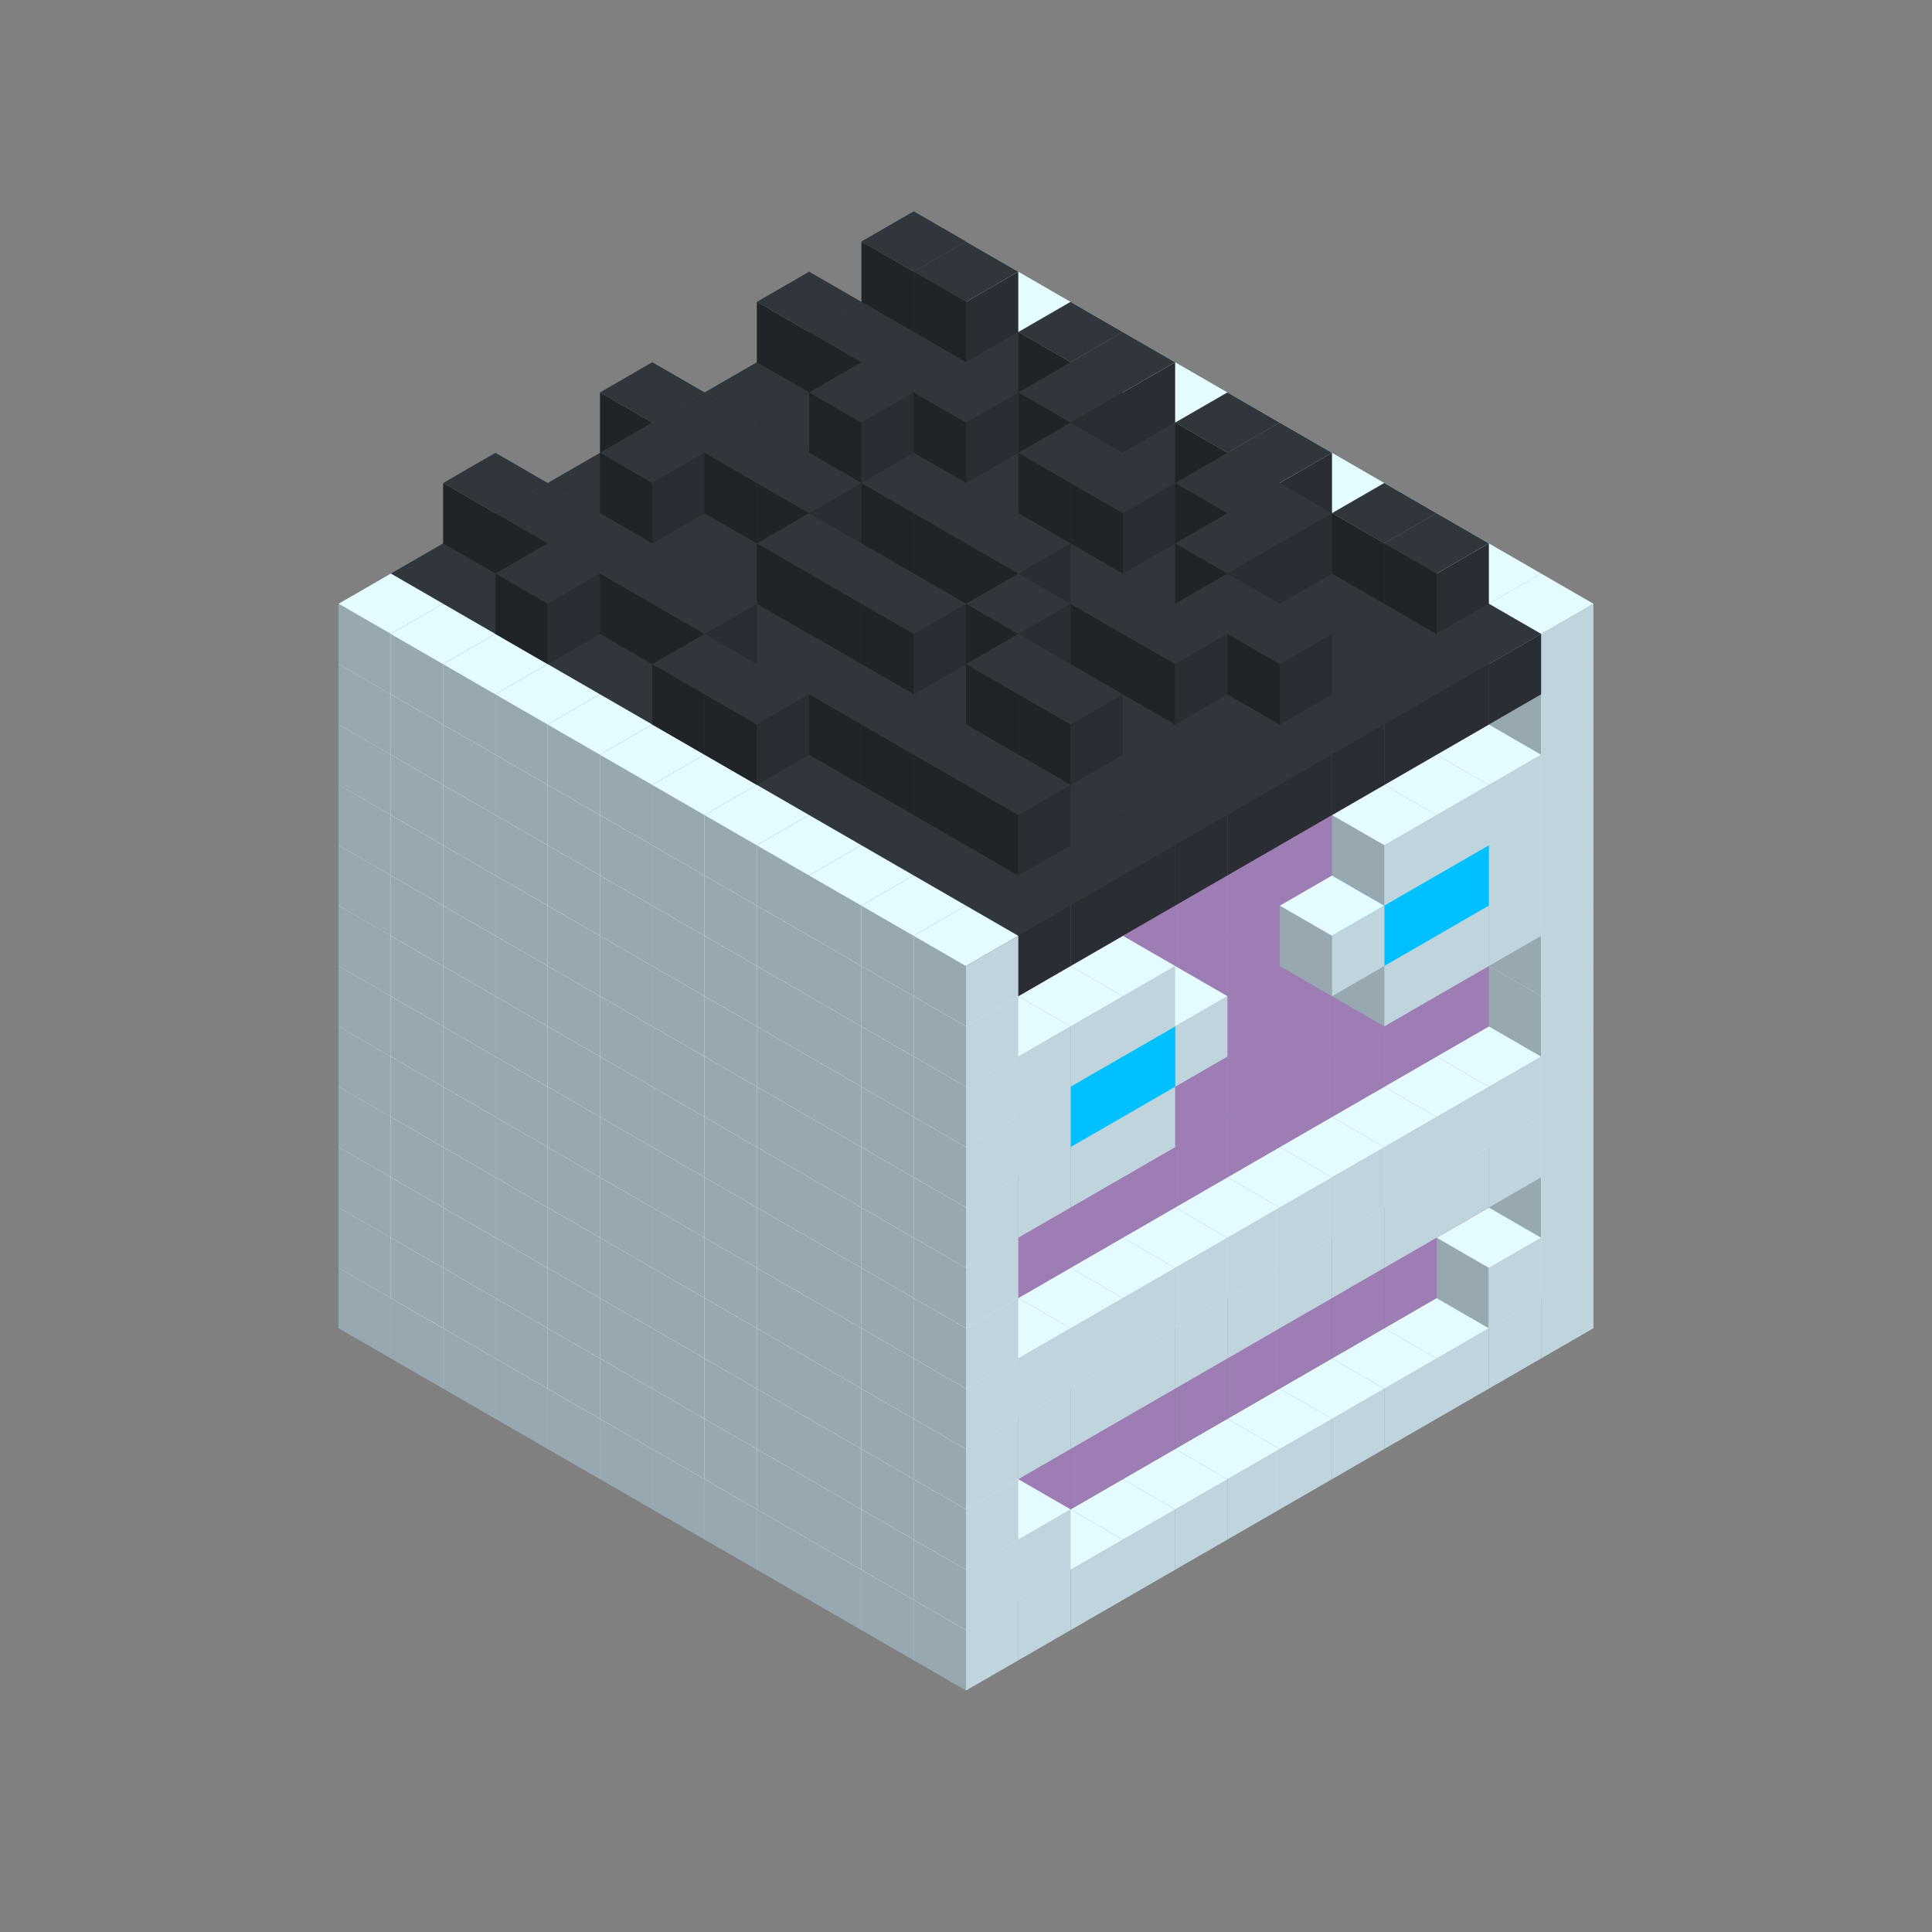 
<svg width='600' height='600' viewBox='4436371 5550000 3200000 3200000' xmlns='http://www.w3.org/2000/svg' xmlns:xlink='http://www.w3.org/1999/xlink'>
<rect x="4436371" y="5550000" width="3200000" height="3200000" fill="#808080" stroke="none"/>
<use xlink:href='#v-0x00000023-1' transform='translate(983738,3600000)'/>
<use xlink:href='#v-0x00000023-1' transform='translate(1070341,3650000)'/>
<use xlink:href='#v-0x00000023-1' transform='translate(1156944,3700000)'/>
<use xlink:href='#v-0x00000023-1' transform='translate(1243547,3750000)'/>
<use xlink:href='#v-0x00000023-1' transform='translate(1330150,3800000)'/>
<use xlink:href='#v-0x00000023-1' transform='translate(1416753,3850000)'/>
<use xlink:href='#v-0x00000023-1' transform='translate(1503356,3900000)'/>
<use xlink:href='#v-0x00000023-1' transform='translate(1589959,3950000)'/>
<use xlink:href='#v-0x00000023-1' transform='translate(1676562,4000000)'/>
<use xlink:href='#v-0x00000023-1' transform='translate(1763165,4050000)'/>
<use xlink:href='#v-0x00000023-1' transform='translate(1849768,4100000)'/>
<use xlink:href='#v-0x00000023-1' transform='translate(2889004,3600000)'/>
<use xlink:href='#v-0x00000023-1' transform='translate(2802401,3650000)'/>
<use xlink:href='#v-0x00000023-1' transform='translate(2715798,3700000)'/>
<use xlink:href='#v-0x00000023-1' transform='translate(2629195,3750000)'/>
<use xlink:href='#v-0x00000023-1' transform='translate(2542592,3800000)'/>
<use xlink:href='#v-0x00000023-1' transform='translate(2455989,3850000)'/>
<use xlink:href='#v-0x00000023-1' transform='translate(2369386,3900000)'/>
<use xlink:href='#v-0x00000023-1' transform='translate(2282783,3950000)'/>
<use xlink:href='#v-0x00000023-1' transform='translate(2196180,4000000)'/>
<use xlink:href='#v-0x00000023-1' transform='translate(2109577,4050000)'/>
<use xlink:href='#v-0x00000023-1' transform='translate(2022974,4100000)'/>
<use xlink:href='#v-0x00000023-1' transform='translate(1936371,4150000)'/>
<use xlink:href='#v-0x00000023-1' transform='translate(983738,3500000)'/>
<use xlink:href='#v-0x00000023-1' transform='translate(1070341,3550000)'/>
<use xlink:href='#v-0x00000023-1' transform='translate(1156944,3600000)'/>
<use xlink:href='#v-0x00000023-1' transform='translate(1243547,3650000)'/>
<use xlink:href='#v-0x00000023-1' transform='translate(1330150,3700000)'/>
<use xlink:href='#v-0x00000023-1' transform='translate(1416753,3750000)'/>
<use xlink:href='#v-0x00000023-1' transform='translate(1503356,3800000)'/>
<use xlink:href='#v-0x00000023-1' transform='translate(1589959,3850000)'/>
<use xlink:href='#v-0x00000023-1' transform='translate(1676562,3900000)'/>
<use xlink:href='#v-0x00000023-1' transform='translate(1763165,3950000)'/>
<use xlink:href='#v-0x00000023-2' transform='translate(2715798,3500000)'/>
<use xlink:href='#v-0x00000023-2' transform='translate(2629195,3550000)'/>
<use xlink:href='#v-0x00000023-2' transform='translate(2542592,3600000)'/>
<use xlink:href='#v-0x00000023-2' transform='translate(2455989,3650000)'/>
<use xlink:href='#v-0x00000023-2' transform='translate(2369386,3700000)'/>
<use xlink:href='#v-0x00000023-2' transform='translate(2282783,3750000)'/>
<use xlink:href='#v-0x00000023-2' transform='translate(2196180,3800000)'/>
<use xlink:href='#v-0x00000023-2' transform='translate(2109577,3850000)'/>
<use xlink:href='#v-0x00000023-2' transform='translate(2022974,3900000)'/>
<use xlink:href='#v-0x00000023-2' transform='translate(1936371,3950000)'/>
<use xlink:href='#v-0x00000023-1' transform='translate(1849768,4000000)'/>
<use xlink:href='#v-0x00000023-1' transform='translate(2889004,3500000)'/>
<use xlink:href='#v-0x00000023-1' transform='translate(2802401,3550000)'/>
<use xlink:href='#v-0x00000023-1' transform='translate(2022974,4000000)'/>
<use xlink:href='#v-0x00000023-1' transform='translate(1936371,4050000)'/>
<use xlink:href='#v-0x00000023-1' transform='translate(983738,3400000)'/>
<use xlink:href='#v-0x00000023-1' transform='translate(1070341,3450000)'/>
<use xlink:href='#v-0x00000023-1' transform='translate(1156944,3500000)'/>
<use xlink:href='#v-0x00000023-1' transform='translate(1243547,3550000)'/>
<use xlink:href='#v-0x00000023-1' transform='translate(1330150,3600000)'/>
<use xlink:href='#v-0x00000023-1' transform='translate(1416753,3650000)'/>
<use xlink:href='#v-0x00000023-1' transform='translate(1503356,3700000)'/>
<use xlink:href='#v-0x00000023-1' transform='translate(1589959,3750000)'/>
<use xlink:href='#v-0x00000023-1' transform='translate(1676562,3800000)'/>
<use xlink:href='#v-0x00000023-1' transform='translate(1763165,3850000)'/>
<use xlink:href='#v-0x00000023-2' transform='translate(2715798,3400000)'/>
<use xlink:href='#v-0x00000023-2' transform='translate(2629195,3450000)'/>
<use xlink:href='#v-0x00000023-2' transform='translate(2542592,3500000)'/>
<use xlink:href='#v-0x00000023-2' transform='translate(2455989,3550000)'/>
<use xlink:href='#v-0x00000023-2' transform='translate(2369386,3600000)'/>
<use xlink:href='#v-0x00000023-2' transform='translate(2282783,3650000)'/>
<use xlink:href='#v-0x00000023-2' transform='translate(2196180,3700000)'/>
<use xlink:href='#v-0x00000023-2' transform='translate(2109577,3750000)'/>
<use xlink:href='#v-0x00000023-2' transform='translate(2022974,3800000)'/>
<use xlink:href='#v-0x00000023-2' transform='translate(1936371,3850000)'/>
<use xlink:href='#v-0x00000023-1' transform='translate(1849768,3900000)'/>
<use xlink:href='#v-0x00000023-1' transform='translate(2889004,3400000)'/>
<use xlink:href='#v-0x00000023-1' transform='translate(1936371,3950000)'/>
<use xlink:href='#v-0x00000023-1' transform='translate(983738,3300000)'/>
<use xlink:href='#v-0x00000023-1' transform='translate(1070341,3350000)'/>
<use xlink:href='#v-0x00000023-1' transform='translate(1156944,3400000)'/>
<use xlink:href='#v-0x00000023-1' transform='translate(1243547,3450000)'/>
<use xlink:href='#v-0x00000023-1' transform='translate(1330150,3500000)'/>
<use xlink:href='#v-0x00000023-1' transform='translate(1416753,3550000)'/>
<use xlink:href='#v-0x00000023-1' transform='translate(1503356,3600000)'/>
<use xlink:href='#v-0x00000023-1' transform='translate(1589959,3650000)'/>
<use xlink:href='#v-0x00000023-1' transform='translate(1676562,3700000)'/>
<use xlink:href='#v-0x00000023-1' transform='translate(1763165,3750000)'/>
<use xlink:href='#v-0x00000023-2' transform='translate(2715798,3300000)'/>
<use xlink:href='#v-0x00000023-2' transform='translate(2629195,3350000)'/>
<use xlink:href='#v-0x00000023-2' transform='translate(2542592,3400000)'/>
<use xlink:href='#v-0x00000023-2' transform='translate(2455989,3450000)'/>
<use xlink:href='#v-0x00000023-2' transform='translate(2369386,3500000)'/>
<use xlink:href='#v-0x00000023-2' transform='translate(2282783,3550000)'/>
<use xlink:href='#v-0x00000023-2' transform='translate(2196180,3600000)'/>
<use xlink:href='#v-0x00000023-2' transform='translate(2109577,3650000)'/>
<use xlink:href='#v-0x00000023-2' transform='translate(2022974,3700000)'/>
<use xlink:href='#v-0x00000023-2' transform='translate(1936371,3750000)'/>
<use xlink:href='#v-0x00000023-1' transform='translate(1849768,3800000)'/>
<use xlink:href='#v-0x00000023-1' transform='translate(2889004,3300000)'/>
<use xlink:href='#v-0x00000023-1' transform='translate(2802401,3350000)'/>
<use xlink:href='#v-0x00000023-1' transform='translate(2715798,3400000)'/>
<use xlink:href='#v-0x00000023-1' transform='translate(2629195,3450000)'/>
<use xlink:href='#v-0x00000023-1' transform='translate(2542592,3500000)'/>
<use xlink:href='#v-0x00000023-1' transform='translate(2455989,3550000)'/>
<use xlink:href='#v-0x00000023-1' transform='translate(2369386,3600000)'/>
<use xlink:href='#v-0x00000023-1' transform='translate(2282783,3650000)'/>
<use xlink:href='#v-0x00000023-1' transform='translate(2196180,3700000)'/>
<use xlink:href='#v-0x00000023-1' transform='translate(2109577,3750000)'/>
<use xlink:href='#v-0x00000023-1' transform='translate(2022974,3800000)'/>
<use xlink:href='#v-0x00000023-1' transform='translate(1936371,3850000)'/>
<use xlink:href='#v-0x00000023-1' transform='translate(983738,3200000)'/>
<use xlink:href='#v-0x00000023-1' transform='translate(1070341,3250000)'/>
<use xlink:href='#v-0x00000023-1' transform='translate(1156944,3300000)'/>
<use xlink:href='#v-0x00000023-1' transform='translate(1243547,3350000)'/>
<use xlink:href='#v-0x00000023-1' transform='translate(1330150,3400000)'/>
<use xlink:href='#v-0x00000023-1' transform='translate(1416753,3450000)'/>
<use xlink:href='#v-0x00000023-1' transform='translate(1503356,3500000)'/>
<use xlink:href='#v-0x00000023-1' transform='translate(1589959,3550000)'/>
<use xlink:href='#v-0x00000023-1' transform='translate(1676562,3600000)'/>
<use xlink:href='#v-0x00000023-1' transform='translate(1763165,3650000)'/>
<use xlink:href='#v-0x00000023-2' transform='translate(2715798,3200000)'/>
<use xlink:href='#v-0x00000023-2' transform='translate(2629195,3250000)'/>
<use xlink:href='#v-0x00000023-2' transform='translate(2542592,3300000)'/>
<use xlink:href='#v-0x00000023-2' transform='translate(2455989,3350000)'/>
<use xlink:href='#v-0x00000023-2' transform='translate(2369386,3400000)'/>
<use xlink:href='#v-0x00000023-2' transform='translate(2282783,3450000)'/>
<use xlink:href='#v-0x00000023-2' transform='translate(2196180,3500000)'/>
<use xlink:href='#v-0x00000023-2' transform='translate(2109577,3550000)'/>
<use xlink:href='#v-0x00000023-2' transform='translate(2022974,3600000)'/>
<use xlink:href='#v-0x00000023-2' transform='translate(1936371,3650000)'/>
<use xlink:href='#v-0x00000023-1' transform='translate(1849768,3700000)'/>
<use xlink:href='#v-0x00000023-1' transform='translate(2889004,3200000)'/>
<use xlink:href='#v-0x00000023-1' transform='translate(2802401,3250000)'/>
<use xlink:href='#v-0x00000023-1' transform='translate(2715798,3300000)'/>
<use xlink:href='#v-0x00000023-1' transform='translate(2629195,3350000)'/>
<use xlink:href='#v-0x00000023-1' transform='translate(2542592,3400000)'/>
<use xlink:href='#v-0x00000023-1' transform='translate(2455989,3450000)'/>
<use xlink:href='#v-0x00000023-1' transform='translate(2369386,3500000)'/>
<use xlink:href='#v-0x00000023-1' transform='translate(2282783,3550000)'/>
<use xlink:href='#v-0x00000023-1' transform='translate(2196180,3600000)'/>
<use xlink:href='#v-0x00000023-1' transform='translate(2109577,3650000)'/>
<use xlink:href='#v-0x00000023-1' transform='translate(2022974,3700000)'/>
<use xlink:href='#v-0x00000023-1' transform='translate(1936371,3750000)'/>
<use xlink:href='#v-0x00000023-1' transform='translate(983738,3100000)'/>
<use xlink:href='#v-0x00000023-1' transform='translate(1070341,3150000)'/>
<use xlink:href='#v-0x00000023-1' transform='translate(1156944,3200000)'/>
<use xlink:href='#v-0x00000023-1' transform='translate(1243547,3250000)'/>
<use xlink:href='#v-0x00000023-1' transform='translate(1330150,3300000)'/>
<use xlink:href='#v-0x00000023-1' transform='translate(1416753,3350000)'/>
<use xlink:href='#v-0x00000023-1' transform='translate(1503356,3400000)'/>
<use xlink:href='#v-0x00000023-1' transform='translate(1589959,3450000)'/>
<use xlink:href='#v-0x00000023-1' transform='translate(1676562,3500000)'/>
<use xlink:href='#v-0x00000023-1' transform='translate(1763165,3550000)'/>
<use xlink:href='#v-0x00000023-2' transform='translate(2715798,3100000)'/>
<use xlink:href='#v-0x00000023-2' transform='translate(2629195,3150000)'/>
<use xlink:href='#v-0x00000023-2' transform='translate(2542592,3200000)'/>
<use xlink:href='#v-0x00000023-2' transform='translate(2455989,3250000)'/>
<use xlink:href='#v-0x00000023-2' transform='translate(2369386,3300000)'/>
<use xlink:href='#v-0x00000023-2' transform='translate(2282783,3350000)'/>
<use xlink:href='#v-0x00000023-2' transform='translate(2196180,3400000)'/>
<use xlink:href='#v-0x00000023-2' transform='translate(2109577,3450000)'/>
<use xlink:href='#v-0x00000023-2' transform='translate(2022974,3500000)'/>
<use xlink:href='#v-0x00000023-2' transform='translate(1936371,3550000)'/>
<use xlink:href='#v-0x00000023-1' transform='translate(1849768,3600000)'/>
<use xlink:href='#v-0x00000023-1' transform='translate(2889004,3100000)'/>
<use xlink:href='#v-0x00000023-1' transform='translate(1936371,3650000)'/>
<use xlink:href='#v-0x00000023-1' transform='translate(983738,3000000)'/>
<use xlink:href='#v-0x00000023-1' transform='translate(1070341,3050000)'/>
<use xlink:href='#v-0x00000023-1' transform='translate(1156944,3100000)'/>
<use xlink:href='#v-0x00000023-1' transform='translate(1243547,3150000)'/>
<use xlink:href='#v-0x00000023-1' transform='translate(1330150,3200000)'/>
<use xlink:href='#v-0x00000023-1' transform='translate(1416753,3250000)'/>
<use xlink:href='#v-0x00000023-1' transform='translate(1503356,3300000)'/>
<use xlink:href='#v-0x00000023-1' transform='translate(1589959,3350000)'/>
<use xlink:href='#v-0x00000023-1' transform='translate(1676562,3400000)'/>
<use xlink:href='#v-0x00000023-1' transform='translate(1763165,3450000)'/>
<use xlink:href='#v-0x00000023-2' transform='translate(2715798,3000000)'/>
<use xlink:href='#v-0x00000023-2' transform='translate(2629195,3050000)'/>
<use xlink:href='#v-0x00000023-2' transform='translate(2542592,3100000)'/>
<use xlink:href='#v-0x00000023-2' transform='translate(2455989,3150000)'/>
<use xlink:href='#v-0x00000023-2' transform='translate(2369386,3200000)'/>
<use xlink:href='#v-0x00000023-2' transform='translate(2282783,3250000)'/>
<use xlink:href='#v-0x00000023-2' transform='translate(2196180,3300000)'/>
<use xlink:href='#v-0x00000023-2' transform='translate(2109577,3350000)'/>
<use xlink:href='#v-0x00000023-2' transform='translate(2022974,3400000)'/>
<use xlink:href='#v-0x00000023-2' transform='translate(1936371,3450000)'/>
<use xlink:href='#v-0x00000023-1' transform='translate(1849768,3500000)'/>
<use xlink:href='#v-0x00000023-1' transform='translate(2889004,3000000)'/>
<use xlink:href='#v-0x00000023-1' transform='translate(1936371,3550000)'/>
<use xlink:href='#v-0x00000023-1' transform='translate(983738,2900000)'/>
<use xlink:href='#v-0x00000023-1' transform='translate(1070341,2950000)'/>
<use xlink:href='#v-0x00000023-1' transform='translate(1156944,3000000)'/>
<use xlink:href='#v-0x00000023-1' transform='translate(1243547,3050000)'/>
<use xlink:href='#v-0x00000023-1' transform='translate(1330150,3100000)'/>
<use xlink:href='#v-0x00000023-1' transform='translate(1416753,3150000)'/>
<use xlink:href='#v-0x00000023-1' transform='translate(1503356,3200000)'/>
<use xlink:href='#v-0x00000023-1' transform='translate(1589959,3250000)'/>
<use xlink:href='#v-0x00000023-1' transform='translate(1676562,3300000)'/>
<use xlink:href='#v-0x00000023-1' transform='translate(1763165,3350000)'/>
<use xlink:href='#v-0x00000023-2' transform='translate(2715798,2900000)'/>
<use xlink:href='#v-0x00000023-2' transform='translate(2629195,2950000)'/>
<use xlink:href='#v-0x00000023-2' transform='translate(2542592,3000000)'/>
<use xlink:href='#v-0x00000023-2' transform='translate(2455989,3050000)'/>
<use xlink:href='#v-0x00000023-2' transform='translate(2369386,3100000)'/>
<use xlink:href='#v-0x00000023-2' transform='translate(2282783,3150000)'/>
<use xlink:href='#v-0x00000023-2' transform='translate(2196180,3200000)'/>
<use xlink:href='#v-0x00000023-2' transform='translate(2109577,3250000)'/>
<use xlink:href='#v-0x00000023-2' transform='translate(2022974,3300000)'/>
<use xlink:href='#v-0x00000023-2' transform='translate(1936371,3350000)'/>
<use xlink:href='#v-0x00000023-1' transform='translate(1849768,3400000)'/>
<use xlink:href='#v-0x00000023-1' transform='translate(2889004,2900000)'/>
<use xlink:href='#v-0x00000023-1' transform='translate(2802401,2950000)'/>
<use xlink:href='#v-0x00000023-1' transform='translate(2715798,3000000)'/>
<use xlink:href='#v-0x00000023-1' transform='translate(2629195,3050000)'/>
<use xlink:href='#v-0x00000023-1' transform='translate(2196180,3300000)'/>
<use xlink:href='#v-0x00000023-1' transform='translate(2109577,3350000)'/>
<use xlink:href='#v-0x00000023-1' transform='translate(2022974,3400000)'/>
<use xlink:href='#v-0x00000023-1' transform='translate(1936371,3450000)'/>
<use xlink:href='#v-0x00000023-1' transform='translate(983738,2800000)'/>
<use xlink:href='#v-0x00000023-1' transform='translate(1070341,2850000)'/>
<use xlink:href='#v-0x00000023-1' transform='translate(1156944,2900000)'/>
<use xlink:href='#v-0x00000023-1' transform='translate(1243547,2950000)'/>
<use xlink:href='#v-0x00000023-1' transform='translate(1330150,3000000)'/>
<use xlink:href='#v-0x00000023-1' transform='translate(1416753,3050000)'/>
<use xlink:href='#v-0x00000023-1' transform='translate(1503356,3100000)'/>
<use xlink:href='#v-0x00000023-1' transform='translate(1589959,3150000)'/>
<use xlink:href='#v-0x00000023-1' transform='translate(1676562,3200000)'/>
<use xlink:href='#v-0x00000023-1' transform='translate(1763165,3250000)'/>
<use xlink:href='#v-0x00000023-2' transform='translate(2715798,2800000)'/>
<use xlink:href='#v-0x00000023-2' transform='translate(2629195,2850000)'/>
<use xlink:href='#v-0x00000023-2' transform='translate(2542592,2900000)'/>
<use xlink:href='#v-0x00000023-2' transform='translate(2455989,2950000)'/>
<use xlink:href='#v-0x00000023-2' transform='translate(2369386,3000000)'/>
<use xlink:href='#v-0x00000023-2' transform='translate(2282783,3050000)'/>
<use xlink:href='#v-0x00000023-2' transform='translate(2196180,3100000)'/>
<use xlink:href='#v-0x00000023-2' transform='translate(2109577,3150000)'/>
<use xlink:href='#v-0x00000023-2' transform='translate(2022974,3200000)'/>
<use xlink:href='#v-0x00000023-2' transform='translate(1936371,3250000)'/>
<use xlink:href='#v-0x00000023-1' transform='translate(1849768,3300000)'/>
<use xlink:href='#v-0x00000023-1' transform='translate(2889004,2800000)'/>
<use xlink:href='#v-0x00000023-1' transform='translate(2802401,2850000)'/>
<use xlink:href='#v-0x00000023-3' transform='translate(2715798,2900000)'/>
<use xlink:href='#v-0x00000023-3' transform='translate(2629195,2950000)'/>
<use xlink:href='#v-0x00000023-1' transform='translate(2542592,3000000)'/>
<use xlink:href='#v-0x00000023-1' transform='translate(2282783,3150000)'/>
<use xlink:href='#v-0x00000023-3' transform='translate(2196180,3200000)'/>
<use xlink:href='#v-0x00000023-3' transform='translate(2109577,3250000)'/>
<use xlink:href='#v-0x00000023-1' transform='translate(2022974,3300000)'/>
<use xlink:href='#v-0x00000023-1' transform='translate(1936371,3350000)'/>
<use xlink:href='#v-0x00000023-1' transform='translate(983738,2700000)'/>
<use xlink:href='#v-0x00000023-1' transform='translate(1070341,2750000)'/>
<use xlink:href='#v-0x00000023-1' transform='translate(1156944,2800000)'/>
<use xlink:href='#v-0x00000023-1' transform='translate(1243547,2850000)'/>
<use xlink:href='#v-0x00000023-1' transform='translate(1330150,2900000)'/>
<use xlink:href='#v-0x00000023-1' transform='translate(1416753,2950000)'/>
<use xlink:href='#v-0x00000023-1' transform='translate(1503356,3000000)'/>
<use xlink:href='#v-0x00000023-1' transform='translate(1589959,3050000)'/>
<use xlink:href='#v-0x00000023-1' transform='translate(1676562,3100000)'/>
<use xlink:href='#v-0x00000023-1' transform='translate(1763165,3150000)'/>
<use xlink:href='#v-0x00000023-2' transform='translate(2715798,2700000)'/>
<use xlink:href='#v-0x00000023-2' transform='translate(2629195,2750000)'/>
<use xlink:href='#v-0x00000023-2' transform='translate(2542592,2800000)'/>
<use xlink:href='#v-0x00000023-2' transform='translate(2455989,2850000)'/>
<use xlink:href='#v-0x00000023-2' transform='translate(2369386,2900000)'/>
<use xlink:href='#v-0x00000023-2' transform='translate(2282783,2950000)'/>
<use xlink:href='#v-0x00000023-2' transform='translate(2196180,3000000)'/>
<use xlink:href='#v-0x00000023-2' transform='translate(2109577,3050000)'/>
<use xlink:href='#v-0x00000023-2' transform='translate(2022974,3100000)'/>
<use xlink:href='#v-0x00000023-2' transform='translate(1936371,3150000)'/>
<use xlink:href='#v-0x00000023-1' transform='translate(1849768,3200000)'/>
<use xlink:href='#v-0x00000023-1' transform='translate(2889004,2700000)'/>
<use xlink:href='#v-0x00000023-1' transform='translate(2802401,2750000)'/>
<use xlink:href='#v-0x00000023-1' transform='translate(2715798,2800000)'/>
<use xlink:href='#v-0x00000023-1' transform='translate(2629195,2850000)'/>
<use xlink:href='#v-0x00000023-1' transform='translate(2196180,3100000)'/>
<use xlink:href='#v-0x00000023-1' transform='translate(2109577,3150000)'/>
<use xlink:href='#v-0x00000023-1' transform='translate(2022974,3200000)'/>
<use xlink:href='#v-0x00000023-1' transform='translate(1936371,3250000)'/>
<use xlink:href='#v-0x00000023-1' transform='translate(983738,2600000)'/>
<use xlink:href='#v-0x00000023-1' transform='translate(1070341,2650000)'/>
<use xlink:href='#v-0x00000023-1' transform='translate(1156944,2700000)'/>
<use xlink:href='#v-0x00000023-1' transform='translate(1243547,2750000)'/>
<use xlink:href='#v-0x00000023-1' transform='translate(1330150,2800000)'/>
<use xlink:href='#v-0x00000023-1' transform='translate(1416753,2850000)'/>
<use xlink:href='#v-0x00000023-1' transform='translate(1503356,2900000)'/>
<use xlink:href='#v-0x00000023-1' transform='translate(1589959,2950000)'/>
<use xlink:href='#v-0x00000023-1' transform='translate(1676562,3000000)'/>
<use xlink:href='#v-0x00000023-1' transform='translate(1763165,3050000)'/>
<use xlink:href='#v-0x00000023-2' transform='translate(2715798,2600000)'/>
<use xlink:href='#v-0x00000023-2' transform='translate(2629195,2650000)'/>
<use xlink:href='#v-0x00000023-2' transform='translate(2542592,2700000)'/>
<use xlink:href='#v-0x00000023-2' transform='translate(2455989,2750000)'/>
<use xlink:href='#v-0x00000023-2' transform='translate(2369386,2800000)'/>
<use xlink:href='#v-0x00000023-2' transform='translate(2282783,2850000)'/>
<use xlink:href='#v-0x00000023-2' transform='translate(2196180,2900000)'/>
<use xlink:href='#v-0x00000023-2' transform='translate(2109577,2950000)'/>
<use xlink:href='#v-0x00000023-2' transform='translate(2022974,3000000)'/>
<use xlink:href='#v-0x00000023-2' transform='translate(1936371,3050000)'/>
<use xlink:href='#v-0x00000023-1' transform='translate(1849768,3100000)'/>
<use xlink:href='#v-0x00000023-1' transform='translate(2889004,2600000)'/>
<use xlink:href='#v-0x00000023-1' transform='translate(1936371,3150000)'/>
<use xlink:href='#v-0x00000023-1' transform='translate(1936371,1950000)'/>
<use xlink:href='#v-0x00000023-4' transform='translate(1849768,2000000)'/>
<use xlink:href='#v-0x00000023-4' transform='translate(1763165,2050000)'/>
<use xlink:href='#v-0x00000023-4' transform='translate(1676562,2100000)'/>
<use xlink:href='#v-0x00000023-4' transform='translate(1589959,2150000)'/>
<use xlink:href='#v-0x00000023-4' transform='translate(1503356,2200000)'/>
<use xlink:href='#v-0x00000023-4' transform='translate(1416753,2250000)'/>
<use xlink:href='#v-0x00000023-4' transform='translate(1330150,2300000)'/>
<use xlink:href='#v-0x00000023-4' transform='translate(1243547,2350000)'/>
<use xlink:href='#v-0x00000023-4' transform='translate(1156944,2400000)'/>
<use xlink:href='#v-0x00000023-4' transform='translate(1070341,2450000)'/>
<use xlink:href='#v-0x00000023-1' transform='translate(983738,2500000)'/>
<use xlink:href='#v-0x00000023-1' transform='translate(2022974,2000000)'/>
<use xlink:href='#v-0x00000023-4' transform='translate(1936371,2050000)'/>
<use xlink:href='#v-0x00000023-4' transform='translate(1849768,2100000)'/>
<use xlink:href='#v-0x00000023-4' transform='translate(1763165,2150000)'/>
<use xlink:href='#v-0x00000023-4' transform='translate(1676562,2200000)'/>
<use xlink:href='#v-0x00000023-4' transform='translate(1589959,2250000)'/>
<use xlink:href='#v-0x00000023-4' transform='translate(1503356,2300000)'/>
<use xlink:href='#v-0x00000023-4' transform='translate(1416753,2350000)'/>
<use xlink:href='#v-0x00000023-4' transform='translate(1330150,2400000)'/>
<use xlink:href='#v-0x00000023-4' transform='translate(1243547,2450000)'/>
<use xlink:href='#v-0x00000023-4' transform='translate(1156944,2500000)'/>
<use xlink:href='#v-0x00000023-1' transform='translate(1070341,2550000)'/>
<use xlink:href='#v-0x00000023-1' transform='translate(2109577,2050000)'/>
<use xlink:href='#v-0x00000023-4' transform='translate(2022974,2100000)'/>
<use xlink:href='#v-0x00000023-4' transform='translate(1936371,2150000)'/>
<use xlink:href='#v-0x00000023-4' transform='translate(1849768,2200000)'/>
<use xlink:href='#v-0x00000023-4' transform='translate(1763165,2250000)'/>
<use xlink:href='#v-0x00000023-4' transform='translate(1676562,2300000)'/>
<use xlink:href='#v-0x00000023-4' transform='translate(1589959,2350000)'/>
<use xlink:href='#v-0x00000023-4' transform='translate(1503356,2400000)'/>
<use xlink:href='#v-0x00000023-4' transform='translate(1416753,2450000)'/>
<use xlink:href='#v-0x00000023-4' transform='translate(1330150,2500000)'/>
<use xlink:href='#v-0x00000023-4' transform='translate(1243547,2550000)'/>
<use xlink:href='#v-0x00000023-1' transform='translate(1156944,2600000)'/>
<use xlink:href='#v-0x00000023-1' transform='translate(2196180,2100000)'/>
<use xlink:href='#v-0x00000023-4' transform='translate(2109577,2150000)'/>
<use xlink:href='#v-0x00000023-4' transform='translate(2022974,2200000)'/>
<use xlink:href='#v-0x00000023-4' transform='translate(1936371,2250000)'/>
<use xlink:href='#v-0x00000023-4' transform='translate(1849768,2300000)'/>
<use xlink:href='#v-0x00000023-4' transform='translate(1763165,2350000)'/>
<use xlink:href='#v-0x00000023-4' transform='translate(1676562,2400000)'/>
<use xlink:href='#v-0x00000023-4' transform='translate(1589959,2450000)'/>
<use xlink:href='#v-0x00000023-4' transform='translate(1503356,2500000)'/>
<use xlink:href='#v-0x00000023-4' transform='translate(1416753,2550000)'/>
<use xlink:href='#v-0x00000023-4' transform='translate(1330150,2600000)'/>
<use xlink:href='#v-0x00000023-1' transform='translate(1243547,2650000)'/>
<use xlink:href='#v-0x00000023-1' transform='translate(2282783,2150000)'/>
<use xlink:href='#v-0x00000023-4' transform='translate(2196180,2200000)'/>
<use xlink:href='#v-0x00000023-4' transform='translate(2109577,2250000)'/>
<use xlink:href='#v-0x00000023-4' transform='translate(2022974,2300000)'/>
<use xlink:href='#v-0x00000023-4' transform='translate(1936371,2350000)'/>
<use xlink:href='#v-0x00000023-4' transform='translate(1849768,2400000)'/>
<use xlink:href='#v-0x00000023-4' transform='translate(1763165,2450000)'/>
<use xlink:href='#v-0x00000023-4' transform='translate(1676562,2500000)'/>
<use xlink:href='#v-0x00000023-4' transform='translate(1589959,2550000)'/>
<use xlink:href='#v-0x00000023-4' transform='translate(1503356,2600000)'/>
<use xlink:href='#v-0x00000023-4' transform='translate(1416753,2650000)'/>
<use xlink:href='#v-0x00000023-1' transform='translate(1330150,2700000)'/>
<use xlink:href='#v-0x00000023-1' transform='translate(2369386,2200000)'/>
<use xlink:href='#v-0x00000023-4' transform='translate(2282783,2250000)'/>
<use xlink:href='#v-0x00000023-4' transform='translate(2196180,2300000)'/>
<use xlink:href='#v-0x00000023-4' transform='translate(2109577,2350000)'/>
<use xlink:href='#v-0x00000023-4' transform='translate(2022974,2400000)'/>
<use xlink:href='#v-0x00000023-4' transform='translate(1936371,2450000)'/>
<use xlink:href='#v-0x00000023-4' transform='translate(1849768,2500000)'/>
<use xlink:href='#v-0x00000023-4' transform='translate(1763165,2550000)'/>
<use xlink:href='#v-0x00000023-4' transform='translate(1676562,2600000)'/>
<use xlink:href='#v-0x00000023-4' transform='translate(1589959,2650000)'/>
<use xlink:href='#v-0x00000023-4' transform='translate(1503356,2700000)'/>
<use xlink:href='#v-0x00000023-1' transform='translate(1416753,2750000)'/>
<use xlink:href='#v-0x00000023-1' transform='translate(2455989,2250000)'/>
<use xlink:href='#v-0x00000023-4' transform='translate(2369386,2300000)'/>
<use xlink:href='#v-0x00000023-4' transform='translate(2282783,2350000)'/>
<use xlink:href='#v-0x00000023-4' transform='translate(2196180,2400000)'/>
<use xlink:href='#v-0x00000023-4' transform='translate(2109577,2450000)'/>
<use xlink:href='#v-0x00000023-4' transform='translate(2022974,2500000)'/>
<use xlink:href='#v-0x00000023-4' transform='translate(1936371,2550000)'/>
<use xlink:href='#v-0x00000023-4' transform='translate(1849768,2600000)'/>
<use xlink:href='#v-0x00000023-4' transform='translate(1763165,2650000)'/>
<use xlink:href='#v-0x00000023-4' transform='translate(1676562,2700000)'/>
<use xlink:href='#v-0x00000023-4' transform='translate(1589959,2750000)'/>
<use xlink:href='#v-0x00000023-1' transform='translate(1503356,2800000)'/>
<use xlink:href='#v-0x00000023-1' transform='translate(2542592,2300000)'/>
<use xlink:href='#v-0x00000023-4' transform='translate(2455989,2350000)'/>
<use xlink:href='#v-0x00000023-4' transform='translate(2369386,2400000)'/>
<use xlink:href='#v-0x00000023-4' transform='translate(2282783,2450000)'/>
<use xlink:href='#v-0x00000023-4' transform='translate(2196180,2500000)'/>
<use xlink:href='#v-0x00000023-4' transform='translate(2109577,2550000)'/>
<use xlink:href='#v-0x00000023-4' transform='translate(2022974,2600000)'/>
<use xlink:href='#v-0x00000023-4' transform='translate(1936371,2650000)'/>
<use xlink:href='#v-0x00000023-4' transform='translate(1849768,2700000)'/>
<use xlink:href='#v-0x00000023-4' transform='translate(1763165,2750000)'/>
<use xlink:href='#v-0x00000023-4' transform='translate(1676562,2800000)'/>
<use xlink:href='#v-0x00000023-1' transform='translate(1589959,2850000)'/>
<use xlink:href='#v-0x00000023-1' transform='translate(2629195,2350000)'/>
<use xlink:href='#v-0x00000023-4' transform='translate(2542592,2400000)'/>
<use xlink:href='#v-0x00000023-4' transform='translate(2455989,2450000)'/>
<use xlink:href='#v-0x00000023-4' transform='translate(2369386,2500000)'/>
<use xlink:href='#v-0x00000023-4' transform='translate(2282783,2550000)'/>
<use xlink:href='#v-0x00000023-4' transform='translate(2196180,2600000)'/>
<use xlink:href='#v-0x00000023-4' transform='translate(2109577,2650000)'/>
<use xlink:href='#v-0x00000023-4' transform='translate(2022974,2700000)'/>
<use xlink:href='#v-0x00000023-4' transform='translate(1936371,2750000)'/>
<use xlink:href='#v-0x00000023-4' transform='translate(1849768,2800000)'/>
<use xlink:href='#v-0x00000023-4' transform='translate(1763165,2850000)'/>
<use xlink:href='#v-0x00000023-1' transform='translate(1676562,2900000)'/>
<use xlink:href='#v-0x00000023-1' transform='translate(2715798,2400000)'/>
<use xlink:href='#v-0x00000023-4' transform='translate(2629195,2450000)'/>
<use xlink:href='#v-0x00000023-4' transform='translate(2542592,2500000)'/>
<use xlink:href='#v-0x00000023-4' transform='translate(2455989,2550000)'/>
<use xlink:href='#v-0x00000023-4' transform='translate(2369386,2600000)'/>
<use xlink:href='#v-0x00000023-4' transform='translate(2282783,2650000)'/>
<use xlink:href='#v-0x00000023-4' transform='translate(2196180,2700000)'/>
<use xlink:href='#v-0x00000023-4' transform='translate(2109577,2750000)'/>
<use xlink:href='#v-0x00000023-4' transform='translate(2022974,2800000)'/>
<use xlink:href='#v-0x00000023-4' transform='translate(1936371,2850000)'/>
<use xlink:href='#v-0x00000023-4' transform='translate(1849768,2900000)'/>
<use xlink:href='#v-0x00000023-1' transform='translate(1763165,2950000)'/>
<use xlink:href='#v-0x00000023-1' transform='translate(2802401,2450000)'/>
<use xlink:href='#v-0x00000023-4' transform='translate(2715798,2500000)'/>
<use xlink:href='#v-0x00000023-4' transform='translate(2629195,2550000)'/>
<use xlink:href='#v-0x00000023-4' transform='translate(2542592,2600000)'/>
<use xlink:href='#v-0x00000023-4' transform='translate(2455989,2650000)'/>
<use xlink:href='#v-0x00000023-4' transform='translate(2369386,2700000)'/>
<use xlink:href='#v-0x00000023-4' transform='translate(2282783,2750000)'/>
<use xlink:href='#v-0x00000023-4' transform='translate(2196180,2800000)'/>
<use xlink:href='#v-0x00000023-4' transform='translate(2109577,2850000)'/>
<use xlink:href='#v-0x00000023-4' transform='translate(2022974,2900000)'/>
<use xlink:href='#v-0x00000023-4' transform='translate(1936371,2950000)'/>
<use xlink:href='#v-0x00000023-1' transform='translate(1849768,3000000)'/>
<use xlink:href='#v-0x00000023-1' transform='translate(2889004,2500000)'/>
<use xlink:href='#v-0x00000023-4' transform='translate(2802401,2550000)'/>
<use xlink:href='#v-0x00000023-4' transform='translate(2715798,2600000)'/>
<use xlink:href='#v-0x00000023-4' transform='translate(2629195,2650000)'/>
<use xlink:href='#v-0x00000023-4' transform='translate(2542592,2700000)'/>
<use xlink:href='#v-0x00000023-4' transform='translate(2455989,2750000)'/>
<use xlink:href='#v-0x00000023-4' transform='translate(2369386,2800000)'/>
<use xlink:href='#v-0x00000023-4' transform='translate(2282783,2850000)'/>
<use xlink:href='#v-0x00000023-4' transform='translate(2196180,2900000)'/>
<use xlink:href='#v-0x00000023-4' transform='translate(2109577,2950000)'/>
<use xlink:href='#v-0x00000023-4' transform='translate(2022974,3000000)'/>
<use xlink:href='#v-0x00000023-1' transform='translate(1936371,3050000)'/>
<use xlink:href='#v-0x00000023-4' transform='translate(1849768,1900000)'/>
<use xlink:href='#v-0x00000023-4' transform='translate(1676562,2000000)'/>
<use xlink:href='#v-0x00000023-4' transform='translate(1416753,2150000)'/>
<use xlink:href='#v-0x00000023-4' transform='translate(1156944,2300000)'/>
<use xlink:href='#v-0x00000023-4' transform='translate(1936371,1950000)'/>
<use xlink:href='#v-0x00000023-4' transform='translate(1763165,2050000)'/>
<use xlink:href='#v-0x00000023-4' transform='translate(1503356,2200000)'/>
<use xlink:href='#v-0x00000023-4' transform='translate(1416753,2250000)'/>
<use xlink:href='#v-0x00000023-4' transform='translate(1243547,2350000)'/>
<use xlink:href='#v-0x00000023-4' transform='translate(1849768,2100000)'/>
<use xlink:href='#v-0x00000023-4' transform='translate(1763165,2150000)'/>
<use xlink:href='#v-0x00000023-4' transform='translate(1589959,2250000)'/>
<use xlink:href='#v-0x00000023-4' transform='translate(1330150,2400000)'/>
<use xlink:href='#v-0x00000023-4' transform='translate(1243547,2450000)'/>
<use xlink:href='#v-0x00000023-4' transform='translate(2109577,2050000)'/>
<use xlink:href='#v-0x00000023-4' transform='translate(1936371,2150000)'/>
<use xlink:href='#v-0x00000023-4' transform='translate(1676562,2300000)'/>
<use xlink:href='#v-0x00000023-4' transform='translate(1416753,2450000)'/>
<use xlink:href='#v-0x00000023-4' transform='translate(2196180,2100000)'/>
<use xlink:href='#v-0x00000023-4' transform='translate(2109577,2150000)'/>
<use xlink:href='#v-0x00000023-4' transform='translate(1849768,2300000)'/>
<use xlink:href='#v-0x00000023-4' transform='translate(1676562,2400000)'/>
<use xlink:href='#v-0x00000023-4' transform='translate(1503356,2500000)'/>
<use xlink:href='#v-0x00000023-4' transform='translate(2109577,2250000)'/>
<use xlink:href='#v-0x00000023-4' transform='translate(1936371,2350000)'/>
<use xlink:href='#v-0x00000023-4' transform='translate(1763165,2450000)'/>
<use xlink:href='#v-0x00000023-4' transform='translate(1503356,2600000)'/>
<use xlink:href='#v-0x00000023-4' transform='translate(2369386,2200000)'/>
<use xlink:href='#v-0x00000023-4' transform='translate(2196180,2300000)'/>
<use xlink:href='#v-0x00000023-4' transform='translate(2022974,2400000)'/>
<use xlink:href='#v-0x00000023-4' transform='translate(1849768,2500000)'/>
<use xlink:href='#v-0x00000023-4' transform='translate(1676562,2600000)'/>
<use xlink:href='#v-0x00000023-4' transform='translate(1589959,2650000)'/>
<use xlink:href='#v-0x00000023-4' transform='translate(2455989,2250000)'/>
<use xlink:href='#v-0x00000023-4' transform='translate(2369386,2300000)'/>
<use xlink:href='#v-0x00000023-4' transform='translate(2022974,2500000)'/>
<use xlink:href='#v-0x00000023-4' transform='translate(1763165,2650000)'/>
<use xlink:href='#v-0x00000023-4' transform='translate(2455989,2350000)'/>
<use xlink:href='#v-0x00000023-4' transform='translate(2369386,2400000)'/>
<use xlink:href='#v-0x00000023-4' transform='translate(2196180,2500000)'/>
<use xlink:href='#v-0x00000023-4' transform='translate(2022974,2600000)'/>
<use xlink:href='#v-0x00000023-4' transform='translate(1849768,2700000)'/>
<use xlink:href='#v-0x00000023-4' transform='translate(2629195,2350000)'/>
<use xlink:href='#v-0x00000023-4' transform='translate(2369386,2500000)'/>
<use xlink:href='#v-0x00000023-4' transform='translate(2282783,2550000)'/>
<use xlink:href='#v-0x00000023-4' transform='translate(2109577,2650000)'/>
<use xlink:href='#v-0x00000023-4' transform='translate(1936371,2750000)'/>
<use xlink:href='#v-0x00000023-4' transform='translate(2715798,2400000)'/>
<use xlink:href='#v-0x00000023-4' transform='translate(2455989,2550000)'/>
<use xlink:href='#v-0x00000023-4' transform='translate(2022974,2800000)'/>
<defs>
<g id='v-0x00000023-1'>
<polygon points='4100000,4100000 4100000,4200000 4013397,4150000 4013397,4050000' fill='#98a8b0'/>
<polygon points='4100000,4100000 4100000,4200000 4186602,4150000 4186602,4050000' fill='#c0d4dd'/>
<polygon points='4100000,4100000 4013397,4050000 4100000,4000000 4186602,4050000' fill='#e4fcff'/>
</g>
<g id='v-0x00000023-2'>
<polygon points='4100000,4100000 4100000,4200000 4013397,4150000 4013397,4050000' fill='#7c6490'/>
<polygon points='4100000,4100000 4100000,4200000 4186602,4150000 4186602,4050000' fill='#9d7db4'/>
<polygon points='4100000,4100000 4013397,4050000 4100000,4000000 4186602,4050000' fill='#ba96d8'/>
</g>
<g id='v-0x00000023-3'>
<polygon points='4100000,4100000 4100000,4200000 4013397,4150000 4013397,4050000' fill='#0098cc'/>
<polygon points='4100000,4100000 4100000,4200000 4186602,4150000 4186602,4050000' fill='#00c0ff'/>
<polygon points='4100000,4100000 4013397,4050000 4100000,4000000 4186602,4050000' fill='#00e4ff'/>
</g>
<g id='v-0x00000023-4'>
<polygon points='4100000,4100000 4100000,4200000 4013397,4150000 4013397,4050000' fill='#202428'/>
<polygon points='4100000,4100000 4100000,4200000 4186602,4150000 4186602,4050000' fill='#2a2d33'/>
<polygon points='4100000,4100000 4013397,4050000 4100000,4000000 4186602,4050000' fill='#30363c'/>
</g>
</defs>
</svg>

